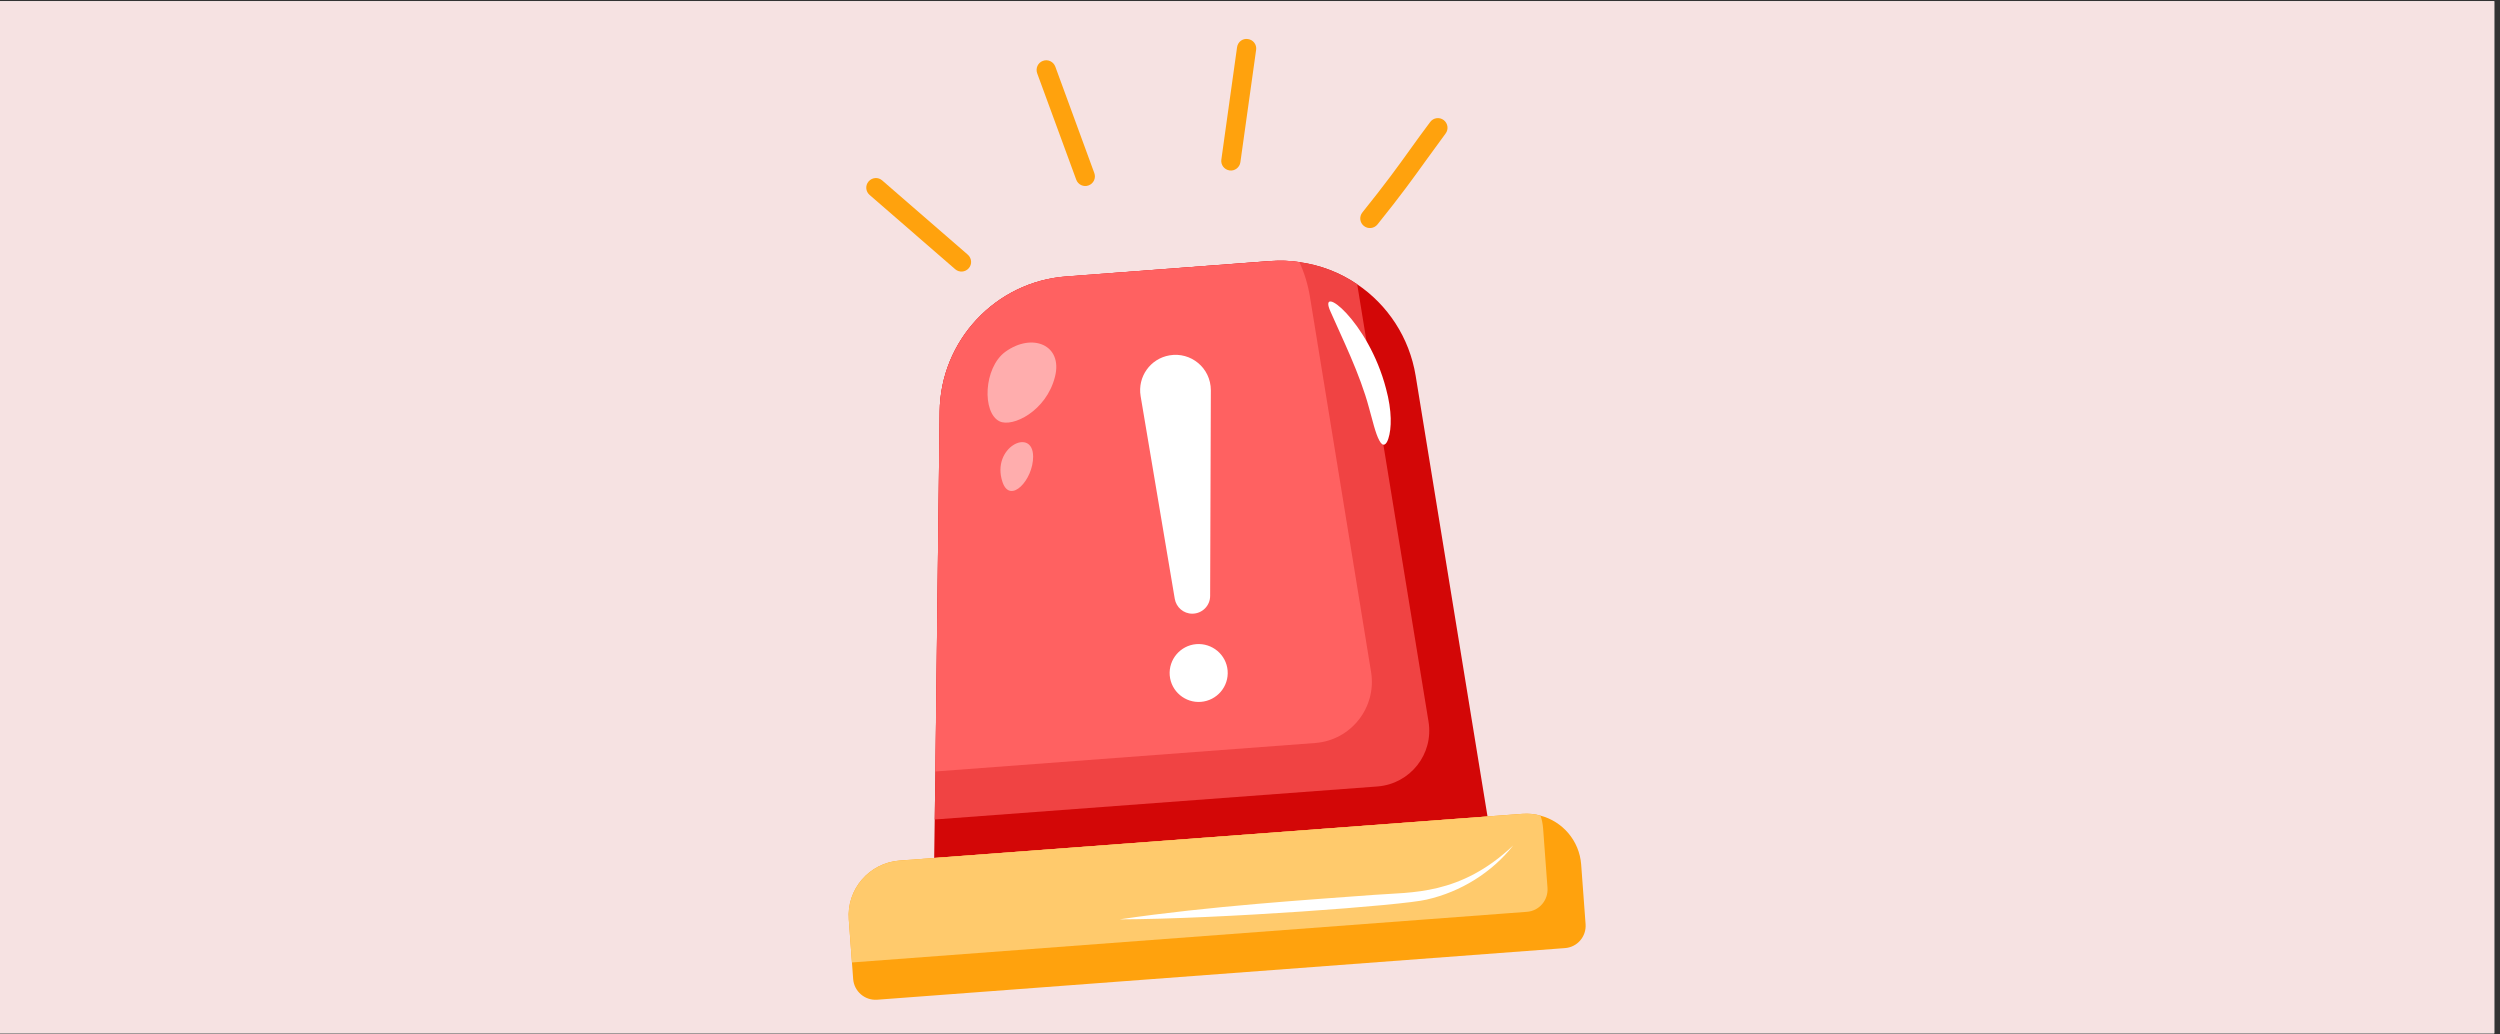 <svg xmlns="http://www.w3.org/2000/svg" xmlns:xlink="http://www.w3.org/1999/xlink" width="145" zoomAndPan="magnify" viewBox="0 0 108.75 45" height="60" preserveAspectRatio="xMidYMid meet" version="1.0"><rect x="0" y="0" width="108.75" height="45" fill="#333333" stroke="none"/><defs><clipPath id="1156555859"><path d="M 0 0.051 L 108.5 0.051 L 108.5 44.949 L 0 44.949 Z M 0 0.051 " clip-rule="nonzero"/></clipPath><clipPath id="0049f46731"><path d="M 36.824 35 L 69 35 L 69 43.574 L 36.824 43.574 Z M 36.824 35 " clip-rule="nonzero"/></clipPath><clipPath id="40d455da61"><path d="M 36.824 35 L 68 35 L 68 42 L 36.824 42 Z M 36.824 35 " clip-rule="nonzero"/></clipPath><clipPath id="685e78cca3"><path d="M 53 1.672 L 55 1.672 L 55 8 L 53 8 Z M 53 1.672 " clip-rule="nonzero"/></clipPath></defs><g clip-path="url(#1156555859)"><path fill="#ffffff" d="M 0 0.051 L 108.5 0.051 L 108.5 44.949 L 0 44.949 Z M 0 0.051 " fill-opacity="1" fill-rule="nonzero"/><path fill="#f6e2e2" d="M 0 0.051 L 108.5 0.051 L 108.5 44.949 L 0 44.949 Z M 0 0.051 " fill-opacity="1" fill-rule="nonzero"/></g><path fill="#d30707" d="M 64.707 35.516 L 40.637 37.32 L 40.66 35.648 L 40.691 33.559 L 40.875 17.91 C 40.906 14.816 43.309 12.254 46.383 12.027 L 55.254 11.355 C 55.688 11.328 56.113 11.336 56.52 11.402 C 57.438 11.527 58.301 11.863 59.039 12.367 C 60.359 13.258 61.309 14.676 61.582 16.352 Z M 64.707 35.516 " fill-opacity="1" fill-rule="nonzero"/><path fill="#f04343" d="M 59.922 34.211 L 40.66 35.648 L 40.691 33.559 L 40.875 17.91 C 40.906 14.816 43.309 12.254 46.383 12.027 L 55.254 11.355 C 55.688 11.328 56.113 11.336 56.52 11.402 C 57.438 11.527 58.301 11.863 59.039 12.367 L 62.141 31.391 C 62.371 32.801 61.348 34.098 59.922 34.211 Z M 59.922 34.211 " fill-opacity="1" fill-rule="nonzero"/><path fill="#ff6161" d="M 57.211 32.32 L 40.688 33.559 L 40.875 17.91 C 40.91 14.812 43.309 12.254 46.387 12.023 L 55.254 11.359 C 55.688 11.324 56.109 11.336 56.523 11.398 C 56.742 11.875 56.902 12.395 56.988 12.941 L 59.641 29.227 C 59.895 30.773 58.77 32.203 57.211 32.32 Z M 57.211 32.32 " fill-opacity="1" fill-rule="nonzero"/><g clip-path="url(#0049f46731)"><path fill="#ffa20d" d="M 68.781 37.609 L 68.973 40.203 C 69.012 40.738 68.613 41.203 68.078 41.242 L 38.156 43.488 C 37.621 43.527 37.156 43.125 37.113 42.594 L 36.922 40 C 36.82 38.684 37.809 37.535 39.133 37.434 L 66.219 35.402 C 66.496 35.383 66.762 35.406 67.012 35.48 C 67.965 35.73 68.703 36.562 68.781 37.609 Z M 68.781 37.609 " fill-opacity="1" fill-rule="nonzero"/></g><g clip-path="url(#40d455da61)"><path fill="#ffca6c" d="M 67.125 36.035 L 67.316 38.621 C 67.355 39.156 66.957 39.625 66.422 39.664 L 37.059 41.867 L 36.922 40 C 36.82 38.684 37.809 37.535 39.133 37.434 L 66.219 35.402 C 66.496 35.383 66.762 35.406 67.012 35.48 C 67.074 35.652 67.109 35.844 67.125 36.035 Z M 67.125 36.035 " fill-opacity="1" fill-rule="nonzero"/></g><path fill="#ffffff" d="M 52.672 16.977 L 52.641 25.922 C 52.641 26.352 52.293 26.695 51.863 26.695 C 51.48 26.695 51.164 26.414 51.102 26.047 L 49.617 17.23 C 49.477 16.391 50.039 15.598 50.879 15.457 C 51.797 15.301 52.668 15.996 52.672 16.977 Z M 52.672 16.977 " fill-opacity="1" fill-rule="nonzero"/><path fill="#ffffff" d="M 53.402 29.172 C 53.457 29.867 52.938 30.473 52.242 30.531 C 51.555 30.586 50.941 30.074 50.883 29.379 C 50.828 28.684 51.348 28.078 52.035 28.02 C 52.73 27.965 53.344 28.477 53.402 29.172 Z M 53.402 29.172 " fill-opacity="1" fill-rule="nonzero"/><path fill="#ffffff" d="M 60.293 16.91 C 60.555 17.875 60.539 18.641 60.391 19.086 C 60.312 19.332 60.168 19.477 60.004 19.168 C 59.832 18.863 59.699 18.258 59.551 17.738 C 59.156 16.258 58.375 14.695 57.879 13.559 C 57.285 12.258 59.52 13.938 60.293 16.91 Z M 60.293 16.91 " fill-opacity="1" fill-rule="nonzero"/><path fill="#ffffff" d="M 48.703 39.992 C 52.59 39.418 56.949 39.137 59.785 38.926 C 61.387 38.801 63.52 38.961 65.824 36.777 C 64.902 37.949 63.547 38.797 62.055 39.133 C 61.066 39.383 53.012 39.98 48.703 39.992 Z M 48.703 39.992 " fill-opacity="1" fill-rule="nonzero"/><path fill="#ffa20d" d="M 41.551 11.711 L 37.828 8.48 C 37.652 8.328 37.633 8.066 37.785 7.891 C 37.938 7.715 38.203 7.695 38.375 7.848 L 42.098 11.078 C 42.273 11.23 42.293 11.496 42.141 11.668 C 41.988 11.844 41.727 11.863 41.551 11.711 Z M 41.551 11.711 " fill-opacity="1" fill-rule="nonzero"/><path fill="#ffa20d" d="M 46.816 7.816 L 45.117 3.188 C 45.039 2.969 45.148 2.727 45.367 2.648 C 45.582 2.566 45.824 2.68 45.906 2.898 L 47.602 7.527 C 47.684 7.746 47.57 7.988 47.352 8.066 C 47.141 8.145 46.898 8.039 46.816 7.816 Z M 46.816 7.816 " fill-opacity="1" fill-rule="nonzero"/><g clip-path="url(#685e78cca3)"><path fill="#ffa20d" d="M 53.484 7.414 C 53.254 7.379 53.094 7.168 53.129 6.938 L 53.812 2.055 C 53.844 1.824 54.055 1.66 54.285 1.699 C 54.516 1.73 54.676 1.941 54.641 2.172 L 53.957 7.055 C 53.926 7.289 53.703 7.449 53.484 7.414 Z M 53.484 7.414 " fill-opacity="1" fill-rule="nonzero"/></g><path fill="#ffa20d" d="M 59.328 9.828 C 59.148 9.684 59.117 9.418 59.266 9.238 C 60.277 7.98 60.82 7.227 61.344 6.496 C 61.613 6.121 61.883 5.746 62.215 5.305 C 62.352 5.121 62.613 5.082 62.801 5.223 C 62.984 5.363 63.023 5.625 62.883 5.809 C 62.559 6.246 62.293 6.617 62.023 6.988 C 61.492 7.727 60.945 8.492 59.918 9.766 C 59.77 9.945 59.508 9.973 59.328 9.828 Z M 59.328 9.828 " fill-opacity="1" fill-rule="nonzero"/><path fill="#ffffff" d="M 45.891 16.391 C 45.512 17.891 44.039 18.602 43.48 18.328 C 42.719 17.961 42.781 16 43.73 15.305 C 44.898 14.457 46.246 15 45.891 16.391 Z M 45.891 16.391 " fill-opacity="0.48" fill-rule="nonzero"/><path fill="#ffffff" d="M 44.941 19.859 C 44.949 20.871 43.941 21.957 43.609 20.969 C 43.098 19.457 44.934 18.559 44.941 19.859 Z M 44.941 19.859 " fill-opacity="0.48" fill-rule="nonzero"/></svg>